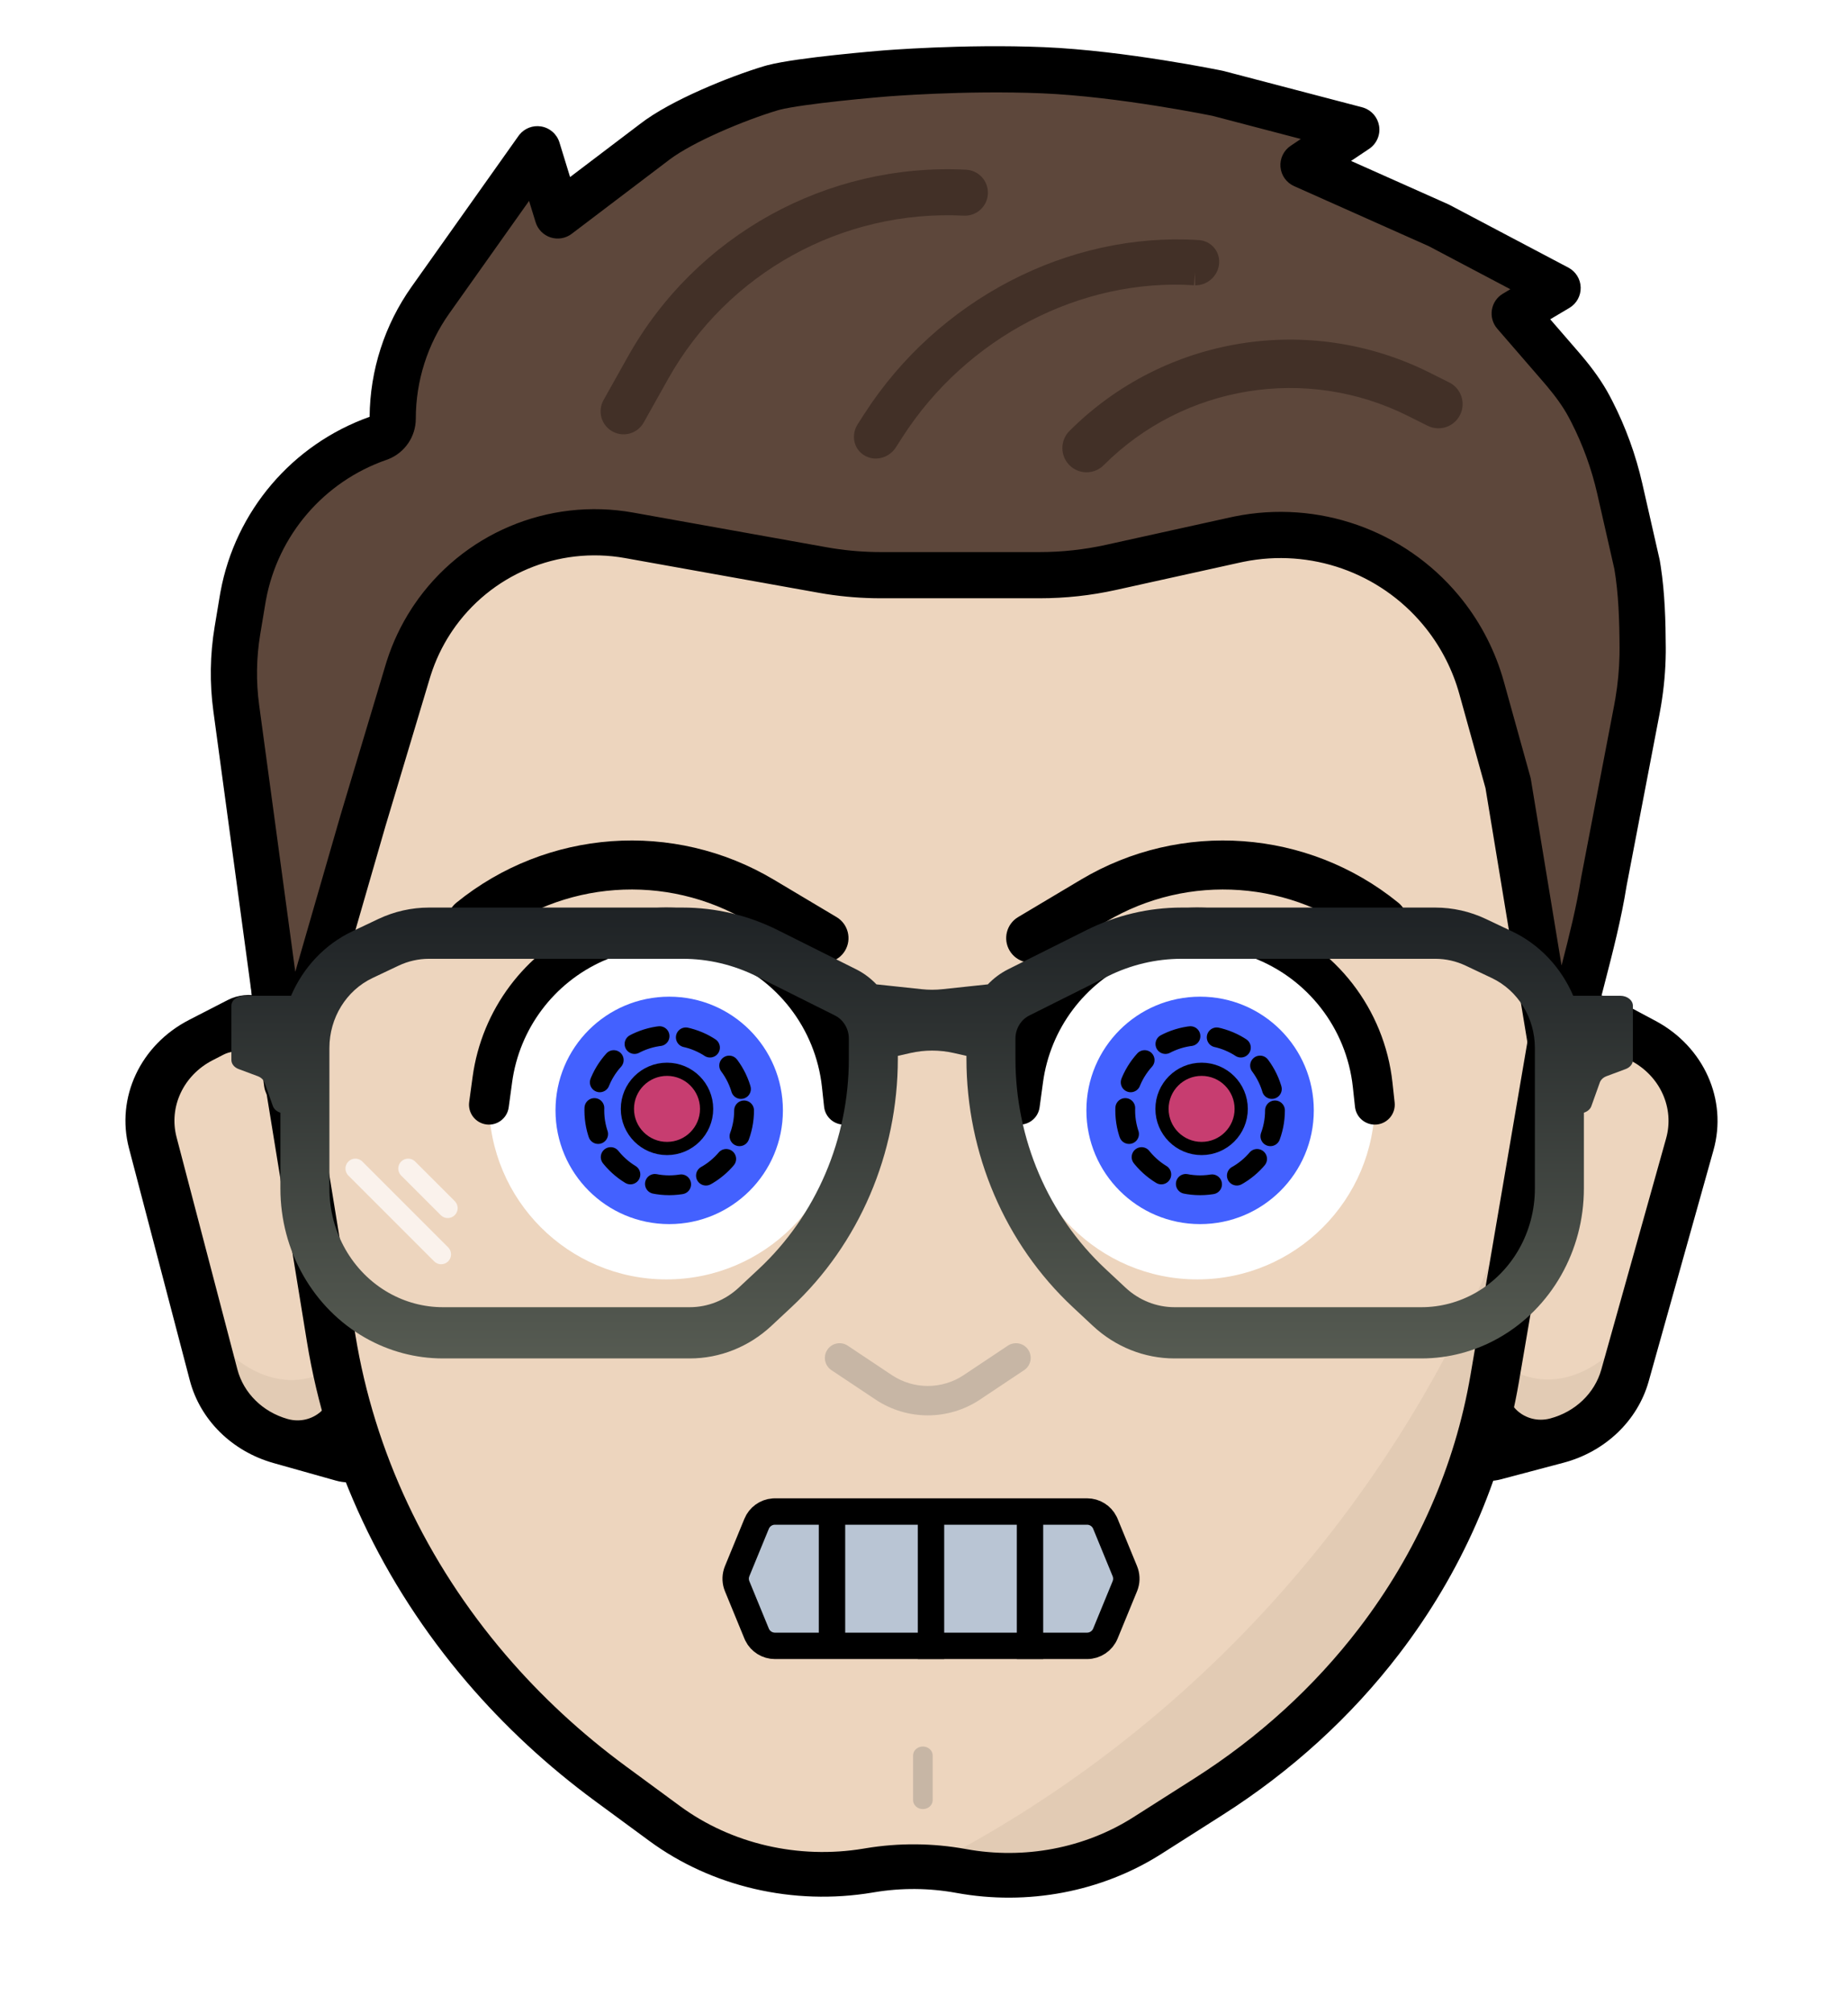 <svg width="280" height="305" viewBox="0 0 280 305" fill="none" xmlns="http://www.w3.org/2000/svg">
<g filter="url(#filter0_d_4026_7)">
<path d="M142.884 0.143C147.304 -0.01 152.839 -0.084 158.436 0.149L159.677 0.208C165.906 0.541 172.442 1.423 177.393 2.208L179.322 2.521C181.168 2.829 182.757 3.114 183.975 3.342L185.889 3.71L186.563 3.845L186.595 3.853C186.602 3.854 186.61 3.855 186.619 3.856C186.616 3.856 186.612 3.856 186.609 3.855C186.612 3.856 186.615 3.857 186.618 3.857H186.623L186.666 3.867C186.666 3.867 186.662 3.867 186.66 3.866C186.666 3.868 186.672 3.869 186.678 3.87C186.77 3.89 186.861 3.911 186.952 3.935L187.16 3.982L208.16 9.482L208.415 9.555L208.66 9.629L208.894 9.704L209.232 9.826C211.68 10.757 213.67 12.562 214.844 14.852L215.802 18L215.895 21.101C215.868 21.289 215.839 21.477 215.802 21.664L222.275 24.551L222.496 24.653L222.704 24.755L222.9 24.855L240.9 34.355L241.211 34.525C243.72 35.96 245.5 38.35 246.186 41.102L246.299 43.552V45.664C246.049 46.939 245.565 48.149 244.88 49.236L245.084 49.475L245.119 49.516L245.747 50.277C247.116 51.967 248.539 53.923 249.78 56.156L250.063 56.677L250.092 56.732L250.502 57.52L250.527 57.567C252.812 62.035 254.536 66.777 255.654 71.686L258.275 83.204L258.312 83.378L258.349 83.562L258.396 83.82L258.53 84.644L258.54 84.703C259.256 89.365 259.369 94.031 259.388 98.122V98.165L259.387 98.803V98.852C259.364 101.61 259.139 104.338 258.74 107.016L258.558 108.16C258.554 108.186 258.549 108.212 258.544 108.238L258.321 109.481L258.306 109.56L253.342 135.451C252.967 137.797 252.484 140.147 251.956 142.468C253.383 143.824 254.406 145.756 254.406 148.376V148.641C264.103 153.963 269.254 164.882 266.499 175.625L266.361 176.142L256.541 211.167C254.228 219.413 247.67 225.706 239.482 228.152L238.684 228.377L231.495 230.282C228.236 238.501 223.874 246.331 218.493 253.583L217.558 254.822C210.013 264.683 200.7 273.261 190.04 280.205L189.003 280.872L179.725 286.775L179.726 286.776C169.486 293.292 156.944 295.795 144.811 293.866L143.638 293.665C140.545 293.099 137.363 293.041 134.249 293.491L133.626 293.588L133.345 293.634L133.346 293.635C119.772 295.9 105.725 292.768 94.732 284.906L94.21 284.529L86.043 278.523C78.882 273.258 72.354 267.295 66.576 260.735L65.43 259.415C57.907 250.618 51.819 240.904 47.321 230.582L39.555 228.396C31.299 226.073 24.654 219.863 22.209 211.7L21.986 210.904L12.772 175.734C9.877 164.684 15.348 153.489 25.446 148.295L28.178 146.889C28.441 145.278 29.125 143.978 30.034 142.956L25.391 108.686C24.722 103.744 24.797 98.729 25.616 93.811L26.399 89.102L26.41 89.038L26.513 88.449L26.523 88.394C28.939 75.263 37.467 64.167 49.307 58.384C50.14 51.565 52.655 45.031 56.659 39.383L72.855 16.539L72.988 16.356L73.138 16.158L73.306 15.946L73.532 15.681C75.266 13.706 77.665 12.471 80.235 12.179H83L85.815 13.076C87.185 13.708 88.399 14.625 89.376 15.76L92.653 13.275C95.742 10.873 99.831 8.797 103.291 7.256L104.677 6.651C107.923 5.268 111.197 4.083 113.807 3.304L113.932 3.268L114.388 3.141L114.5 3.11L115.084 2.966C118.106 2.255 122.569 1.725 125.712 1.385L128.544 1.093C129.425 1.006 130.226 0.932 130.903 0.87L132.526 0.727L132.98 0.688L133.049 0.684C133.068 0.682 133.093 0.68 133.122 0.678C133.126 0.677 133.13 0.676 133.134 0.676H133.149C133.16 0.675 133.171 0.673 133.183 0.672L133.306 0.662L133.752 0.628L135.375 0.515L137.856 0.366C138.812 0.314 139.889 0.261 141.062 0.212L142.884 0.143ZM158.145 7.143C152.013 6.887 145.907 7.015 141.353 7.205C139.071 7.3 137.168 7.412 135.833 7.499C135.165 7.543 134.638 7.58 134.276 7.607C134.095 7.621 133.955 7.632 133.86 7.64C133.812 7.643 133.776 7.646 133.75 7.648C133.738 7.649 133.727 7.651 133.72 7.651C133.717 7.652 133.712 7.651 133.712 7.651L133.711 7.652C133.711 7.652 133.708 7.652 133.706 7.652C133.699 7.653 133.688 7.654 133.675 7.655C133.649 7.657 133.609 7.66 133.559 7.664C133.458 7.672 133.31 7.685 133.121 7.701C132.742 7.733 132.199 7.781 131.536 7.841C130.21 7.961 128.4 8.134 126.465 8.344C122.99 8.72 118.677 9.255 116.265 9.884L115.809 10.011C113.144 10.806 109.576 12.118 106.139 13.649C102.785 15.144 99.287 16.965 96.883 18.852L86.374 26.823L84.766 21.584C84.375 20.309 83.292 19.367 81.975 19.155C80.741 18.957 79.501 19.432 78.715 20.389L78.565 20.587L62.369 43.431C58.279 49.2 56.058 56.083 56.002 63.15C44.276 67.32 35.658 77.434 33.408 89.661L33.304 90.25L32.521 94.959C31.818 99.187 31.752 103.498 32.328 107.745L37.627 146.864H36.969C35.915 146.864 35.06 147.541 35.06 148.376V151.255C34.866 151.333 34.673 151.421 34.484 151.519L28.648 154.52C21.27 158.314 17.535 166.292 19.544 173.96L28.757 209.131C30.327 215.122 35.156 219.886 41.452 221.658L50.891 224.315C51.398 224.458 51.903 224.538 52.399 224.569C56.712 235.444 62.891 245.675 70.751 254.865C76.451 261.531 82.974 267.578 90.19 272.884L98.357 278.89C107.848 285.869 120.201 288.73 132.194 286.729L132.475 286.683C136.585 285.997 140.801 286.031 144.898 286.78C155.705 288.758 166.928 286.622 175.967 280.87L185.246 274.967C195.343 268.541 204.158 260.589 211.312 251.456L211.999 250.568C218.176 242.495 222.971 233.647 226.252 224.328C226.634 224.291 227.02 224.227 227.408 224.124L236.892 221.61C243.218 219.934 248.128 215.244 249.8 209.277L259.621 174.251C261.761 166.615 258.163 158.582 250.852 154.676L247.406 152.834V148.376C247.406 147.541 246.551 146.864 245.497 146.864H243.676C244.763 142.624 245.789 138.394 246.449 134.229L251.431 108.241L251.655 106.998C252.109 104.297 252.364 101.553 252.387 98.792L252.388 98.154C252.37 94.129 252.254 89.892 251.621 85.766L251.487 84.941L251.45 84.757L248.829 73.239C247.841 68.899 246.315 64.706 244.294 60.754L243.884 59.967C242.706 57.754 241.243 55.788 239.754 54.013L239.116 53.263L234.883 48.372L237.786 46.649C238.875 46.003 239.529 44.818 239.498 43.552C239.465 42.286 238.752 41.136 237.632 40.545L219.632 31.045L219.424 30.943L204.709 24.382L207.447 22.548C208.591 21.782 209.18 20.415 208.951 19.058C208.736 17.785 207.84 16.741 206.631 16.328L206.386 16.254L185.386 10.754C185.328 10.739 185.267 10.725 185.208 10.713L185.207 10.712H185.204C185.201 10.711 185.198 10.711 185.194 10.71C185.186 10.708 185.174 10.705 185.159 10.702C185.128 10.696 185.085 10.687 185.028 10.676C184.914 10.653 184.747 10.619 184.532 10.576C184.101 10.491 183.475 10.37 182.689 10.223C181.117 9.929 178.897 9.533 176.297 9.121C171.12 8.3 164.342 7.401 158.145 7.143ZM186.752 3.886L186.755 3.888C186.752 3.887 186.748 3.885 186.743 3.884C186.739 3.883 186.734 3.882 186.729 3.881C186.739 3.883 186.747 3.885 186.752 3.886ZM186.695 3.873C186.708 3.876 186.72 3.879 186.729 3.881C186.717 3.878 186.701 3.875 186.684 3.871C186.684 3.871 186.68 3.871 186.678 3.87C186.674 3.869 186.67 3.868 186.666 3.867C186.677 3.87 186.687 3.871 186.695 3.873ZM184.552 3.743C184.544 3.744 184.538 3.744 184.535 3.744L184.531 3.745C184.531 3.745 184.537 3.745 184.543 3.744C184.546 3.744 184.548 3.744 184.552 3.743ZM185.837 3.742C185.827 3.741 185.816 3.739 185.806 3.738C185.799 3.738 185.792 3.738 185.785 3.737C185.802 3.739 185.82 3.741 185.837 3.742ZM184.947 3.717C184.934 3.717 184.922 3.718 184.911 3.719C184.929 3.718 184.948 3.717 184.967 3.717C184.96 3.717 184.954 3.717 184.947 3.717ZM133.014 0.688C132.989 0.69 132.972 0.691 132.967 0.691H132.98C132.984 0.691 132.988 0.69 132.993 0.689C132.998 0.689 133.006 0.688 133.014 0.688ZM133.002 0.688H133.009L133.018 0.688C133.01 0.688 133.002 0.688 133.002 0.688ZM133.417 0.659C133.361 0.662 133.301 0.667 133.239 0.671C133.316 0.666 133.388 0.661 133.455 0.658C133.442 0.659 133.43 0.659 133.417 0.659ZM133.955 0.656C133.974 0.657 133.99 0.657 134 0.657C134.004 0.657 134.008 0.658 134.01 0.658C134.008 0.658 134.006 0.657 134.001 0.657C133.993 0.657 133.98 0.657 133.963 0.656C133.947 0.656 133.926 0.655 133.903 0.654H133.901C133.922 0.655 133.94 0.656 133.955 0.656ZM133.603 0.654C133.588 0.655 133.573 0.655 133.557 0.655C133.537 0.656 133.517 0.657 133.496 0.657C133.549 0.656 133.599 0.655 133.645 0.654C133.631 0.654 133.617 0.654 133.603 0.654Z" fill="white"/>
</g>
<path d="M23.148 173.128C21.541 166.993 24.53 160.611 30.432 157.576L36.268 154.574C37.679 153.848 39.45 154.31 40.261 155.615L43.321 160.545L55.72 217.752C56.168 219.816 54.107 221.583 51.957 220.978L42.517 218.321C37.481 216.903 33.618 213.091 32.362 208.298L23.148 173.128Z" fill="#EDD5BE"/>
<path d="M23.148 173.128C21.541 166.993 24.53 160.611 30.432 157.576L36.268 154.574C37.679 153.848 39.45 154.31 40.261 155.615L43.321 160.545L55.72 217.752C56.168 219.816 54.107 221.583 51.957 220.978L42.517 218.321C37.481 216.903 33.618 213.091 32.362 208.298L23.148 173.128Z" fill="#EDD5BE"/>
<path d="M52.988 205.144C50.758 207.375 48.144 208.752 45.26 209.027C39.703 209.556 34.259 205.886 30.088 199.616L32.362 208.298C33.618 213.091 37.481 216.903 42.517 218.321L51.957 220.978C54.107 221.583 56.168 219.816 55.72 217.752L52.988 205.144Z" fill="#E2CBB4"/>
<path fill-rule="evenodd" clip-rule="evenodd" d="M34.484 151.518C37.66 149.884 41.644 150.923 43.468 153.861C45.699 157.454 47.288 161.366 48.171 165.441L59.358 217.057C60.365 221.702 55.729 225.677 50.891 224.315L41.451 221.659C35.155 219.887 30.327 215.122 28.758 209.13L19.543 173.96C17.534 166.292 21.27 158.314 28.648 154.52L34.484 151.518ZM39.943 162.435C39.852 162.016 39.689 161.615 39.46 161.246C38.323 159.415 35.84 158.768 33.86 159.786L32.216 160.631C27.789 162.908 25.548 167.695 26.753 172.296L35.967 207.466C36.909 211.061 39.806 213.92 43.584 214.983C47.317 216.034 50.895 212.967 50.118 209.382L39.943 162.435Z" fill="black"/>
<path d="M256.03 173.365C257.743 167.255 254.865 160.829 249.016 157.704L243.233 154.614C241.834 153.866 240.055 154.301 239.222 155.594L236.077 160.477L222.692 217.487C222.209 219.545 224.239 221.342 226.399 220.77L235.883 218.257C240.944 216.917 244.872 213.164 246.21 208.391L256.03 173.365Z" fill="#EDD5BE"/>
<path d="M256.03 173.365C257.743 167.255 254.865 160.829 249.016 157.704L243.233 154.614C241.834 153.866 240.055 154.301 239.222 155.594L236.077 160.477L222.692 217.487C222.209 219.545 224.239 221.342 226.399 220.77L235.883 218.257C240.944 216.917 244.872 213.164 246.21 208.391L256.03 173.365Z" fill="#EDD5BE"/>
<path d="M225.645 204.928C227.836 207.193 230.425 208.61 233.305 208.928C238.851 209.541 244.358 205.955 248.637 199.749L246.213 208.396C244.875 213.169 240.947 216.922 235.886 218.263L226.402 220.775C224.242 221.348 222.212 219.55 222.695 217.493L225.645 204.928Z" fill="#E2CBB4"/>
<path fill-rule="evenodd" clip-rule="evenodd" d="M245.069 151.585C241.922 149.904 237.92 150.882 236.046 153.791C233.753 157.35 232.097 161.237 231.143 165.299L219.067 216.737C217.98 221.367 222.547 225.411 227.408 224.124L236.892 221.611C243.218 219.935 248.127 215.244 249.8 209.277L259.62 174.251C261.762 166.615 258.163 158.582 250.852 154.675L245.069 151.585ZM239.423 162.418C239.52 162.001 239.69 161.601 239.926 161.236C241.094 159.423 243.588 158.813 245.55 159.861L247.179 160.732C251.566 163.076 253.725 167.896 252.44 172.478L242.62 207.504C241.616 211.083 238.67 213.898 234.875 214.904C231.124 215.898 227.6 212.776 228.438 209.204L239.423 162.418Z" fill="black"/>
<path d="M67.998 57.664L138.729 31.658L211.404 54.016L236.553 126.756C237.405 137.104 236.951 147.508 235.199 157.761L225.957 202.763C223.514 217.061 218.035 236.764 208.955 248.631C201.931 257.81 193.186 265.785 183.121 272.19L173.843 278.094C165.635 283.317 155.442 285.256 145.628 283.46C141.07 282.626 136.38 282.589 131.807 283.352L131.526 283.399C120.596 285.223 109.337 282.614 100.687 276.253L92.52 270.248C85.526 265.105 79.203 259.245 73.678 252.783C61.24 238.24 53.143 221.007 50.174 202.763L42.79 157.387C41.162 147.38 40.768 137.239 41.616 127.152L67.998 57.664Z" fill="#EDD5BE"/>
<path d="M140.425 282.857C182.759 261.342 215.691 223.373 231.222 177.129L225.957 202.763C223.514 217.061 218.035 236.764 208.955 248.631C201.931 257.81 193.186 265.785 183.121 272.19L173.843 278.094C165.635 283.317 155.442 285.256 145.628 283.46C143.908 283.145 142.169 282.944 140.425 282.857Z" fill="#E2CBB4"/>
<path fill-rule="evenodd" clip-rule="evenodd" d="M138.682 28.259L216.998 58.576L240.254 126.502C241.129 137.109 240.663 147.773 238.867 158.283L230.136 209.387C227.606 224.194 221.402 238.279 211.999 250.569C204.725 260.074 195.668 268.334 185.245 274.967L175.968 280.87C166.928 286.623 155.705 288.757 144.898 286.78C140.801 286.03 136.585 285.997 132.475 286.683L132.194 286.73C120.201 288.731 107.848 285.868 98.357 278.889L90.19 272.884C82.974 267.578 76.451 261.532 70.75 254.866C57.919 239.861 49.565 222.082 46.502 203.26L39.118 157.884C37.449 147.627 37.045 137.232 37.914 126.893L68.561 61.5L138.682 28.259ZM138.776 35.056L68.561 61.5L45.317 127.411C44.491 137.246 44.875 147.134 46.462 156.89L53.846 202.266C56.721 219.932 64.562 236.618 76.605 250.701C81.955 256.958 88.078 262.632 94.85 267.612L103.017 273.618C110.827 279.36 120.991 281.715 130.858 280.069L131.139 280.022C136.175 279.182 141.339 279.222 146.359 280.14C155.18 281.755 164.341 280.012 171.719 275.317L180.997 269.413C190.703 263.237 199.137 255.545 205.91 246.693C214.667 235.249 220.443 222.133 222.799 208.344L231.531 157.24C233.24 147.243 233.682 137.099 232.851 127.01L211.999 58.576L138.776 35.056Z" fill="black"/>
<path fill-rule="evenodd" clip-rule="evenodd" d="M139.831 274.082C139.01 274.082 138.346 273.476 138.346 272.728V265.957C138.346 265.209 139.01 264.603 139.831 264.603C140.651 264.603 141.315 265.209 141.315 265.957V272.728C141.315 273.476 140.651 274.082 139.831 274.082Z" fill="#C7B6A5"/>
<path d="M117.412 229H164.709C165.85 229 166.884 229.646 167.39 230.654L167.483 230.86L170.431 238.037C170.693 238.676 170.726 239.382 170.529 240.038L170.431 240.316L167.483 247.492C167.021 248.618 165.926 249.352 164.709 249.353H117.412C116.272 249.352 115.237 248.707 114.731 247.699L114.638 247.492L111.69 240.316C111.428 239.678 111.395 238.97 111.592 238.314L111.69 238.037L114.638 230.86C115.071 229.805 116.061 229.094 117.186 229.009L117.412 229Z" fill="#B9C5D4" stroke="black" stroke-width="4"/>
<line x1="156.061" y1="229.865" x2="156.061" y2="251.353" stroke="black" stroke-width="4"/>
<line x1="126.061" y1="228.433" x2="126.061" y2="249.92" stroke="black" stroke-width="4"/>
<line x1="141.061" y1="229.865" x2="141.061" y2="251.353" stroke="black" stroke-width="4"/>
<path fill-rule="evenodd" clip-rule="evenodd" d="M135.127 208.329C138.425 210.528 142.722 210.528 146.02 208.329L152.702 203.874C153.726 203.192 155.109 203.469 155.791 204.492C156.473 205.516 156.197 206.899 155.173 207.581L148.491 212.036C143.696 215.232 137.45 215.232 132.656 212.036L125.973 207.581C124.95 206.899 124.673 205.516 125.356 204.492C126.038 203.469 127.421 203.192 128.444 203.874L135.127 208.329Z" fill="#C7B6A5"/>
<path fill-rule="evenodd" clip-rule="evenodd" d="M128.036 144.029C126.986 145.79 124.707 146.367 122.946 145.317L113.44 139.65C100.94 132.199 85.117 133.348 73.825 142.528C72.235 143.822 69.897 143.58 68.603 141.99C67.31 140.399 67.551 138.061 69.142 136.767C82.852 125.621 102.065 124.225 117.242 133.273L126.748 138.94C128.509 139.989 129.086 142.268 128.036 144.029Z" fill="black"/>
<path fill-rule="evenodd" clip-rule="evenodd" d="M152.976 144.029C154.026 145.79 156.305 146.367 158.066 145.317L167.572 139.65C180.071 132.199 195.895 133.348 207.186 142.528C208.777 143.822 211.115 143.58 212.409 141.99C213.702 140.399 213.461 138.061 211.87 136.767C198.16 125.621 178.947 124.225 163.77 133.273L154.264 138.94C152.503 139.989 151.926 142.268 152.976 144.029Z" fill="black"/>
<circle cx="181.413" cy="166.94" r="26.893" fill="white"/>
<circle cx="181.833" cy="168.228" r="17.228" fill="#4361FF"/>
<circle cx="181.833" cy="168.228" r="11.345" stroke="black" stroke-width="3" stroke-linecap="round" stroke-linejoin="bevel" stroke-dasharray="4 4"/>
<path d="M154.112 170.354C155.765 170.58 157.288 169.422 157.513 167.769L158.033 163.96C159.136 155.868 164.344 148.92 171.801 145.591C177.481 143.055 183.945 142.867 189.767 145.063C198.122 148.213 204.01 155.799 204.974 164.671L205.302 167.687C205.482 169.346 206.973 170.544 208.632 170.364C210.291 170.184 211.489 168.693 211.309 167.034L210.981 164.018C209.77 152.877 202.38 143.361 191.899 139.409C184.589 136.653 176.474 136.888 169.338 140.073C159.972 144.255 153.432 152.98 152.046 163.144L151.526 166.952C151.301 168.606 152.458 170.129 154.112 170.354Z" fill="black"/>
<circle cx="100.975" cy="166.94" r="26.893" fill="white"/>
<circle cx="101.395" cy="168.228" r="17.228" fill="#4361FF"/>
<circle cx="101.395" cy="168.228" r="11.345" stroke="black" stroke-width="3" stroke-linecap="round" stroke-linejoin="bevel" stroke-dasharray="4 4"/>
<path d="M73.674 170.354C75.327 170.58 76.85 169.422 77.076 167.769L77.595 163.96C78.698 155.868 83.906 148.92 91.364 145.591C97.043 143.055 103.507 142.867 109.33 145.063C117.684 148.213 123.572 155.799 124.537 164.671L124.864 167.687C125.045 169.346 126.536 170.544 128.194 170.364C129.853 170.184 131.052 168.693 130.871 167.034L130.544 164.018C129.333 152.877 121.943 143.361 111.461 139.409C104.152 136.653 96.037 136.888 88.901 140.073C79.534 144.255 72.994 152.98 71.608 163.144L71.089 166.952C70.863 168.606 72.021 170.129 73.674 170.354Z" fill="black"/>
<circle cx="182.061" cy="168" r="6" fill="#C73D70" stroke="black" stroke-width="2"/>
<circle cx="101.061" cy="168" r="6" fill="#C73D70" stroke="black" stroke-width="2"/>
<path d="M35.796 107.276L43.499 164.14L54.999 124.331L61.782 101.711C62.589 99.018 63.777 96.454 65.308 94.097C71.787 84.124 83.61 79.005 95.316 81.103L124.623 86.356C127.535 86.878 130.487 87.14 133.445 87.14H157.541C161.169 87.14 164.786 86.746 168.329 85.963L187.199 81.793C198.744 79.243 210.747 83.346 218.313 92.43C221.18 95.872 223.283 99.883 224.482 104.199L228.499 118.651L235.999 164.14C237.999 153.14 241.499 143.14 242.999 133.64L247.994 107.583C248.588 104.481 248.903 101.329 248.889 98.171C248.869 93.908 248.738 89.617 248.037 85.534L245.416 74.017C244.431 69.69 242.876 65.519 240.795 61.612C239.625 59.415 238.098 57.436 236.469 55.554L229.499 47.5L235.999 43.64L217.999 34.14L197.499 25L205.499 19.64L184.499 14.14C184.499 14.14 169.999 11.14 157.999 10.64C145.999 10.14 133.999 11.14 133.999 11.14C133.999 11.14 120.642 12.221 116.81 13.365C111.797 14.861 103.103 18.395 98.999 21.64L84.499 32.64L81.42 22.612L65.224 45.455C61.5 50.709 59.499 56.989 59.499 63.429C59.499 64.753 58.659 65.932 57.408 66.366C46.571 70.124 38.639 79.51 36.757 90.824L35.974 95.534C35.328 99.417 35.268 103.375 35.796 107.276Z" fill="#5D473B"/>
<path d="M141.353 7.206C145.907 7.016 152.013 6.888 158.145 7.143C164.342 7.401 171.12 8.301 176.297 9.122C178.897 9.534 181.117 9.929 182.689 10.223C183.475 10.37 184.101 10.492 184.532 10.577C184.747 10.619 184.914 10.653 185.028 10.676C185.085 10.688 185.129 10.696 185.159 10.703C185.174 10.706 185.186 10.709 185.194 10.71C185.198 10.711 185.201 10.712 185.204 10.712C185.205 10.713 185.206 10.712 185.207 10.712L185.208 10.713C185.207 10.72 185.185 10.825 184.829 12.547L185.209 10.713C185.268 10.726 185.328 10.739 185.386 10.754L206.386 16.254L206.631 16.329C207.84 16.741 208.736 17.785 208.951 19.058C209.18 20.416 208.591 21.782 207.447 22.548L204.709 24.382L219.424 30.944L219.632 31.045L237.632 40.545C238.752 41.136 239.466 42.286 239.498 43.552C239.529 44.818 238.875 46.003 237.786 46.65L234.883 48.373L239.116 53.263L239.754 54.013C241.243 55.788 242.706 57.754 243.884 59.967L244.295 60.754C246.316 64.706 247.841 68.9 248.829 73.24L251.45 84.757L251.487 84.942L251.621 85.766C252.255 89.892 252.37 94.129 252.388 98.155L252.387 98.792C252.364 101.554 252.109 104.297 251.655 106.998L251.431 108.242L246.449 134.229C245.667 139.161 244.377 144.184 243.075 149.207C241.756 154.294 240.416 159.416 239.443 164.766C239.138 166.441 237.673 167.654 235.97 167.64C234.268 167.626 232.822 166.389 232.545 164.709L225.076 119.407L221.11 105.136C220.11 101.538 218.404 98.177 216.094 95.249L215.624 94.67C209 86.718 198.553 83.058 188.436 85.109L187.955 85.21L169.084 89.38C165.293 90.218 161.422 90.64 157.541 90.64H133.445C130.676 90.64 127.911 90.425 125.176 89.998L124.005 89.801L94.698 84.548C84.54 82.728 74.28 87.072 68.514 95.594L68.244 96.003C66.978 97.952 65.979 100.061 65.272 102.273L65.134 102.716L58.361 125.301L58.362 125.302L46.862 165.112C46.403 166.701 44.893 167.752 43.243 167.631C41.696 167.518 40.422 166.403 40.086 164.914L40.031 164.61L32.328 107.746C31.752 103.498 31.818 99.188 32.521 94.959L33.304 90.251L33.408 89.662C35.658 77.434 44.276 67.32 56.002 63.151C56.058 56.083 58.279 49.2 62.369 43.431L78.565 20.587L78.715 20.389C79.501 19.433 80.741 18.957 81.975 19.156C83.292 19.367 84.375 20.309 84.766 21.584L86.375 26.824L96.883 18.852C99.287 16.965 102.785 15.144 106.139 13.65C109.576 12.119 113.144 10.807 115.809 10.011L116.265 9.884C118.677 9.256 122.99 8.72 126.465 8.344C128.4 8.135 130.21 7.962 131.536 7.841C132.199 7.781 132.742 7.734 133.121 7.702C133.31 7.686 133.458 7.673 133.559 7.665C133.61 7.66 133.649 7.658 133.675 7.656C133.688 7.655 133.699 7.653 133.706 7.653C133.708 7.653 133.71 7.653 133.712 7.653L133.712 7.652C133.714 7.652 133.717 7.652 133.72 7.652C133.727 7.651 133.738 7.65 133.751 7.649C133.776 7.647 133.813 7.644 133.86 7.64C133.956 7.633 134.095 7.621 134.276 7.608C134.638 7.581 135.165 7.543 135.833 7.499C137.168 7.412 139.071 7.301 141.353 7.206ZM63 63.429C62.999 66.158 61.322 68.594 58.801 69.582L58.554 69.672C49.077 72.959 42.102 81.091 40.292 90.929L40.21 91.399L39.426 96.108C38.838 99.646 38.783 103.252 39.264 106.806L44.74 147.231L51.636 123.36L51.647 123.326L58.429 100.707L58.603 100.143C59.499 97.337 60.768 94.662 62.374 92.19L62.717 91.671C70.032 80.86 83.046 75.348 95.933 77.658L125.241 82.911L126.257 83.082C128.635 83.453 131.038 83.64 133.445 83.64H157.541C160.915 83.64 164.279 83.273 167.574 82.545L186.444 78.376L187.045 78.249C199.682 75.686 212.729 80.258 221.003 90.19L221.589 90.913C224.475 94.57 226.605 98.767 227.854 103.261L231.872 117.714L231.917 117.897C231.93 117.958 231.943 118.02 231.953 118.082L236.6 146.272C237.799 141.631 238.878 137.296 239.542 133.094L239.562 132.982L244.556 106.924L244.753 105.836C245.119 103.659 245.333 101.469 245.379 99.281L245.388 98.187C245.369 93.986 245.237 89.963 244.6 86.205L242.003 74.793C241.145 71.021 239.82 67.376 238.063 63.941L237.706 63.257C236.837 61.626 235.706 60.08 234.395 58.516L233.823 57.844L226.852 49.791C226.174 49.007 225.879 47.963 226.045 46.94C226.21 45.917 226.821 45.02 227.712 44.491L228.841 43.82L216.473 37.292L196.074 28.197C194.91 27.678 194.121 26.568 194.012 25.298C193.904 24.029 194.493 22.801 195.551 22.092L197.095 21.057L183.708 17.55C183.688 17.546 183.665 17.542 183.639 17.537C183.535 17.515 183.378 17.484 183.173 17.444C182.764 17.363 182.163 17.246 181.403 17.104C179.881 16.82 177.726 16.435 175.201 16.035C170.128 15.23 163.656 14.379 157.853 14.137C151.985 13.893 146.091 14.014 141.645 14.2C139.427 14.292 137.58 14.4 136.291 14.485C135.646 14.527 135.142 14.563 134.8 14.588C134.63 14.601 134.5 14.612 134.414 14.619C134.371 14.622 134.339 14.625 134.318 14.626C134.308 14.627 134.3 14.628 134.295 14.628H134.29L134.282 14.629H134.273C134.267 14.63 134.258 14.631 134.247 14.632C134.222 14.634 134.185 14.637 134.137 14.641C134.041 14.649 133.899 14.661 133.715 14.676C133.348 14.707 132.817 14.754 132.169 14.813C130.87 14.931 129.102 15.099 127.218 15.303C123.534 15.702 119.845 16.192 118.128 16.631L117.811 16.719C115.463 17.42 112.178 18.623 108.988 20.044C105.945 21.4 103.23 22.849 101.503 24.131L101.17 24.386L101.115 24.429L86.615 35.429C85.704 36.12 84.513 36.322 83.425 35.971C82.337 35.62 81.489 34.76 81.153 33.667L80.161 30.438L68.08 47.479C64.775 52.141 63 57.715 63 63.429Z" fill="black"/>
<path d="M95.145 54.012C105.458 35.612 125.309 24.647 146.375 25.712C148.297 25.809 149.776 27.446 149.679 29.368C149.582 31.29 147.945 32.77 146.023 32.672C127.601 31.741 110.243 41.331 101.225 57.42L97.525 64.022C96.613 65.648 94.591 66.26 92.94 65.441L92.781 65.358C91.102 64.417 90.504 62.293 91.445 60.614L95.145 54.012Z" fill="#423027"/>
<path d="M130.947 62.726C142.055 45.424 161.827 35.103 181.636 36.375C183.618 36.503 184.997 38.269 184.682 40.208C184.4 41.945 182.846 43.25 181.087 43.223L181.045 41.22L180.916 43.216C163.75 42.114 146.455 51.082 136.723 66.241L135.722 67.8C134.807 69.225 132.876 69.953 131.208 69.127L131.048 69.042C129.243 68.028 128.967 65.81 129.946 64.284L130.947 62.726Z" fill="#423027"/>
<path d="M162.038 65.294C176.42 50.913 198.391 47.347 216.582 56.443L219.582 57.944C221.393 58.849 222.127 61.051 221.222 62.862C220.316 64.673 218.115 65.407 216.304 64.502L213.303 63.002C197.934 55.317 179.373 58.329 167.223 70.479C165.791 71.911 163.47 71.911 162.038 70.479C160.607 69.047 160.607 66.726 162.038 65.294Z" fill="#423027"/>
<g filter="url(#filter1_d_4026_7)">
<path fill-rule="evenodd" clip-rule="evenodd" d="M103.439 133.5C108.429 133.5 113.355 134.668 117.856 136.919L129.705 142.845C130.871 143.428 131.909 144.208 132.791 145.134L139.658 145.867C140.705 145.979 141.761 145.979 142.809 145.867L149.675 145.134C150.557 144.207 151.595 143.428 152.762 142.845L164.609 136.919C169.111 134.668 174.038 133.5 179.027 133.5H217.477C220.119 133.5 222.732 134.09 225.139 135.23L229.081 137.099C233.296 139.095 236.551 142.613 238.367 146.864H245.497C246.551 146.864 247.406 147.541 247.406 148.376V156.598C247.406 157.183 246.98 157.715 246.312 157.965L243.419 159.044C242.92 159.23 242.547 159.579 242.396 160L241.116 163.583C240.951 164.046 240.523 164.407 239.981 164.576V176.076C239.981 185.504 235.049 194.177 227.127 198.681C223.519 200.732 219.477 201.807 215.369 201.807H177.954C173.394 201.807 168.993 200.051 165.592 196.876L162.548 194.035C152.294 184.463 146.431 170.773 146.431 156.4V155.968L144.517 155.534C142.355 155.044 140.111 155.044 137.949 155.534L136.036 155.968V156.4C136.036 170.773 130.173 184.463 119.919 194.035L116.875 196.876C113.473 200.051 109.073 201.807 104.513 201.807H67.098C62.99 201.807 58.948 200.732 55.34 198.681C47.418 194.177 42.485 185.504 42.485 176.076V164.576C41.944 164.407 41.515 164.046 41.35 163.583L40.07 160C39.92 159.579 39.546 159.23 39.047 159.044L36.155 157.965C35.487 157.715 35.06 157.183 35.06 156.598V148.376C35.06 147.541 35.915 146.864 36.97 146.864H44.1C45.916 142.613 49.171 139.095 53.386 137.099L57.328 135.23C59.735 134.09 62.348 133.5 64.99 133.5H103.439ZM64.99 141.262C63.405 141.262 61.837 141.616 60.393 142.3L56.45 144.168C52.468 146.055 49.91 150.203 49.91 154.773V176.076C49.91 182.66 53.354 188.716 58.887 191.861C61.407 193.294 64.229 194.045 67.098 194.045H104.513C107.249 194.045 109.889 192.991 111.93 191.086L114.974 188.245C123.65 180.145 128.611 168.561 128.611 156.4V153.348C128.611 151.853 127.79 150.492 126.501 149.847L114.653 143.922C111.152 142.171 107.32 141.262 103.439 141.262H64.99ZM179.027 141.262C175.146 141.262 171.314 142.171 167.813 143.922L155.966 149.847C154.676 150.492 153.856 151.853 153.855 153.348V156.4C153.855 168.561 158.816 180.145 167.493 188.245L170.537 191.086C172.578 192.991 175.218 194.045 177.954 194.045H215.369C218.238 194.045 221.06 193.294 223.58 191.861C229.112 188.716 232.557 182.66 232.557 176.076V154.773C232.557 150.203 229.999 146.055 226.017 144.168L222.073 142.3C220.629 141.616 219.062 141.262 217.477 141.262H179.027Z" fill="url(#paint0_linear_4026_7)"/>
</g>
<path d="M54.903 175.978L54.789 175.876C54.2 175.395 53.331 175.429 52.782 175.978C52.232 176.528 52.198 177.397 52.679 177.986L52.782 178.1L65.781 191.1C66.367 191.686 67.317 191.686 67.903 191.1C68.489 190.514 68.489 189.564 67.903 188.978L54.903 175.978Z" fill="white" fill-opacity="0.7"/>
<path d="M62.903 175.978L62.789 175.875C62.2 175.395 61.331 175.429 60.782 175.978C60.232 176.528 60.198 177.397 60.679 177.986L60.782 178.1L66.781 184.1C67.367 184.686 68.317 184.686 68.903 184.1C69.489 183.514 69.489 182.564 68.903 181.978L62.903 175.978Z" fill="white" fill-opacity="0.7"/>
<defs>
<filter id="filter0_d_4026_7" x="8" y="0" width="263.238" height="302.5" filterUnits="userSpaceOnUse" color-interpolation-filters="sRGB">
<feFlood flood-opacity="0" result="BackgroundImageFix"/>
<feColorMatrix in="SourceAlpha" type="matrix" values="0 0 0 0 0 0 0 0 0 0 0 0 0 0 0 0 0 0 127 0" result="hardAlpha"/>
<feOffset dy="4"/>
<feGaussianBlur stdDeviation="2"/>
<feComposite in2="hardAlpha" operator="out"/>
<feColorMatrix type="matrix" values="0 0 0 0 0 0 0 0 0 0 0 0 0 0 0 0 0 0 0.25 0"/>
<feBlend mode="normal" in2="BackgroundImageFix" result="effect1_dropShadow_4026_7"/>
<feBlend mode="normal" in="SourceGraphic" in2="effect1_dropShadow_4026_7" result="shape"/>
</filter>
<filter id="filter1_d_4026_7" x="31.061" y="133.5" width="220.346" height="76.307" filterUnits="userSpaceOnUse" color-interpolation-filters="sRGB">
<feFlood flood-opacity="0" result="BackgroundImageFix"/>
<feColorMatrix in="SourceAlpha" type="matrix" values="0 0 0 0 0 0 0 0 0 0 0 0 0 0 0 0 0 0 127 0" result="hardAlpha"/>
<feOffset dy="4"/>
<feGaussianBlur stdDeviation="2"/>
<feComposite in2="hardAlpha" operator="out"/>
<feColorMatrix type="matrix" values="0 0 0 0 0 0 0 0 0 0 0 0 0 0 0 0 0 0 0.25 0"/>
<feBlend mode="normal" in2="BackgroundImageFix" result="effect1_dropShadow_4026_7"/>
<feBlend mode="normal" in="SourceGraphic" in2="effect1_dropShadow_4026_7" result="shape"/>
</filter>
<linearGradient id="paint0_linear_4026_7" x1="141.233" y1="133.5" x2="141.233" y2="201.807" gradientUnits="userSpaceOnUse">
<stop stop-color="#1E2225"/>
<stop offset="1" stop-color="#565B52"/>
</linearGradient>
</defs>
</svg>
